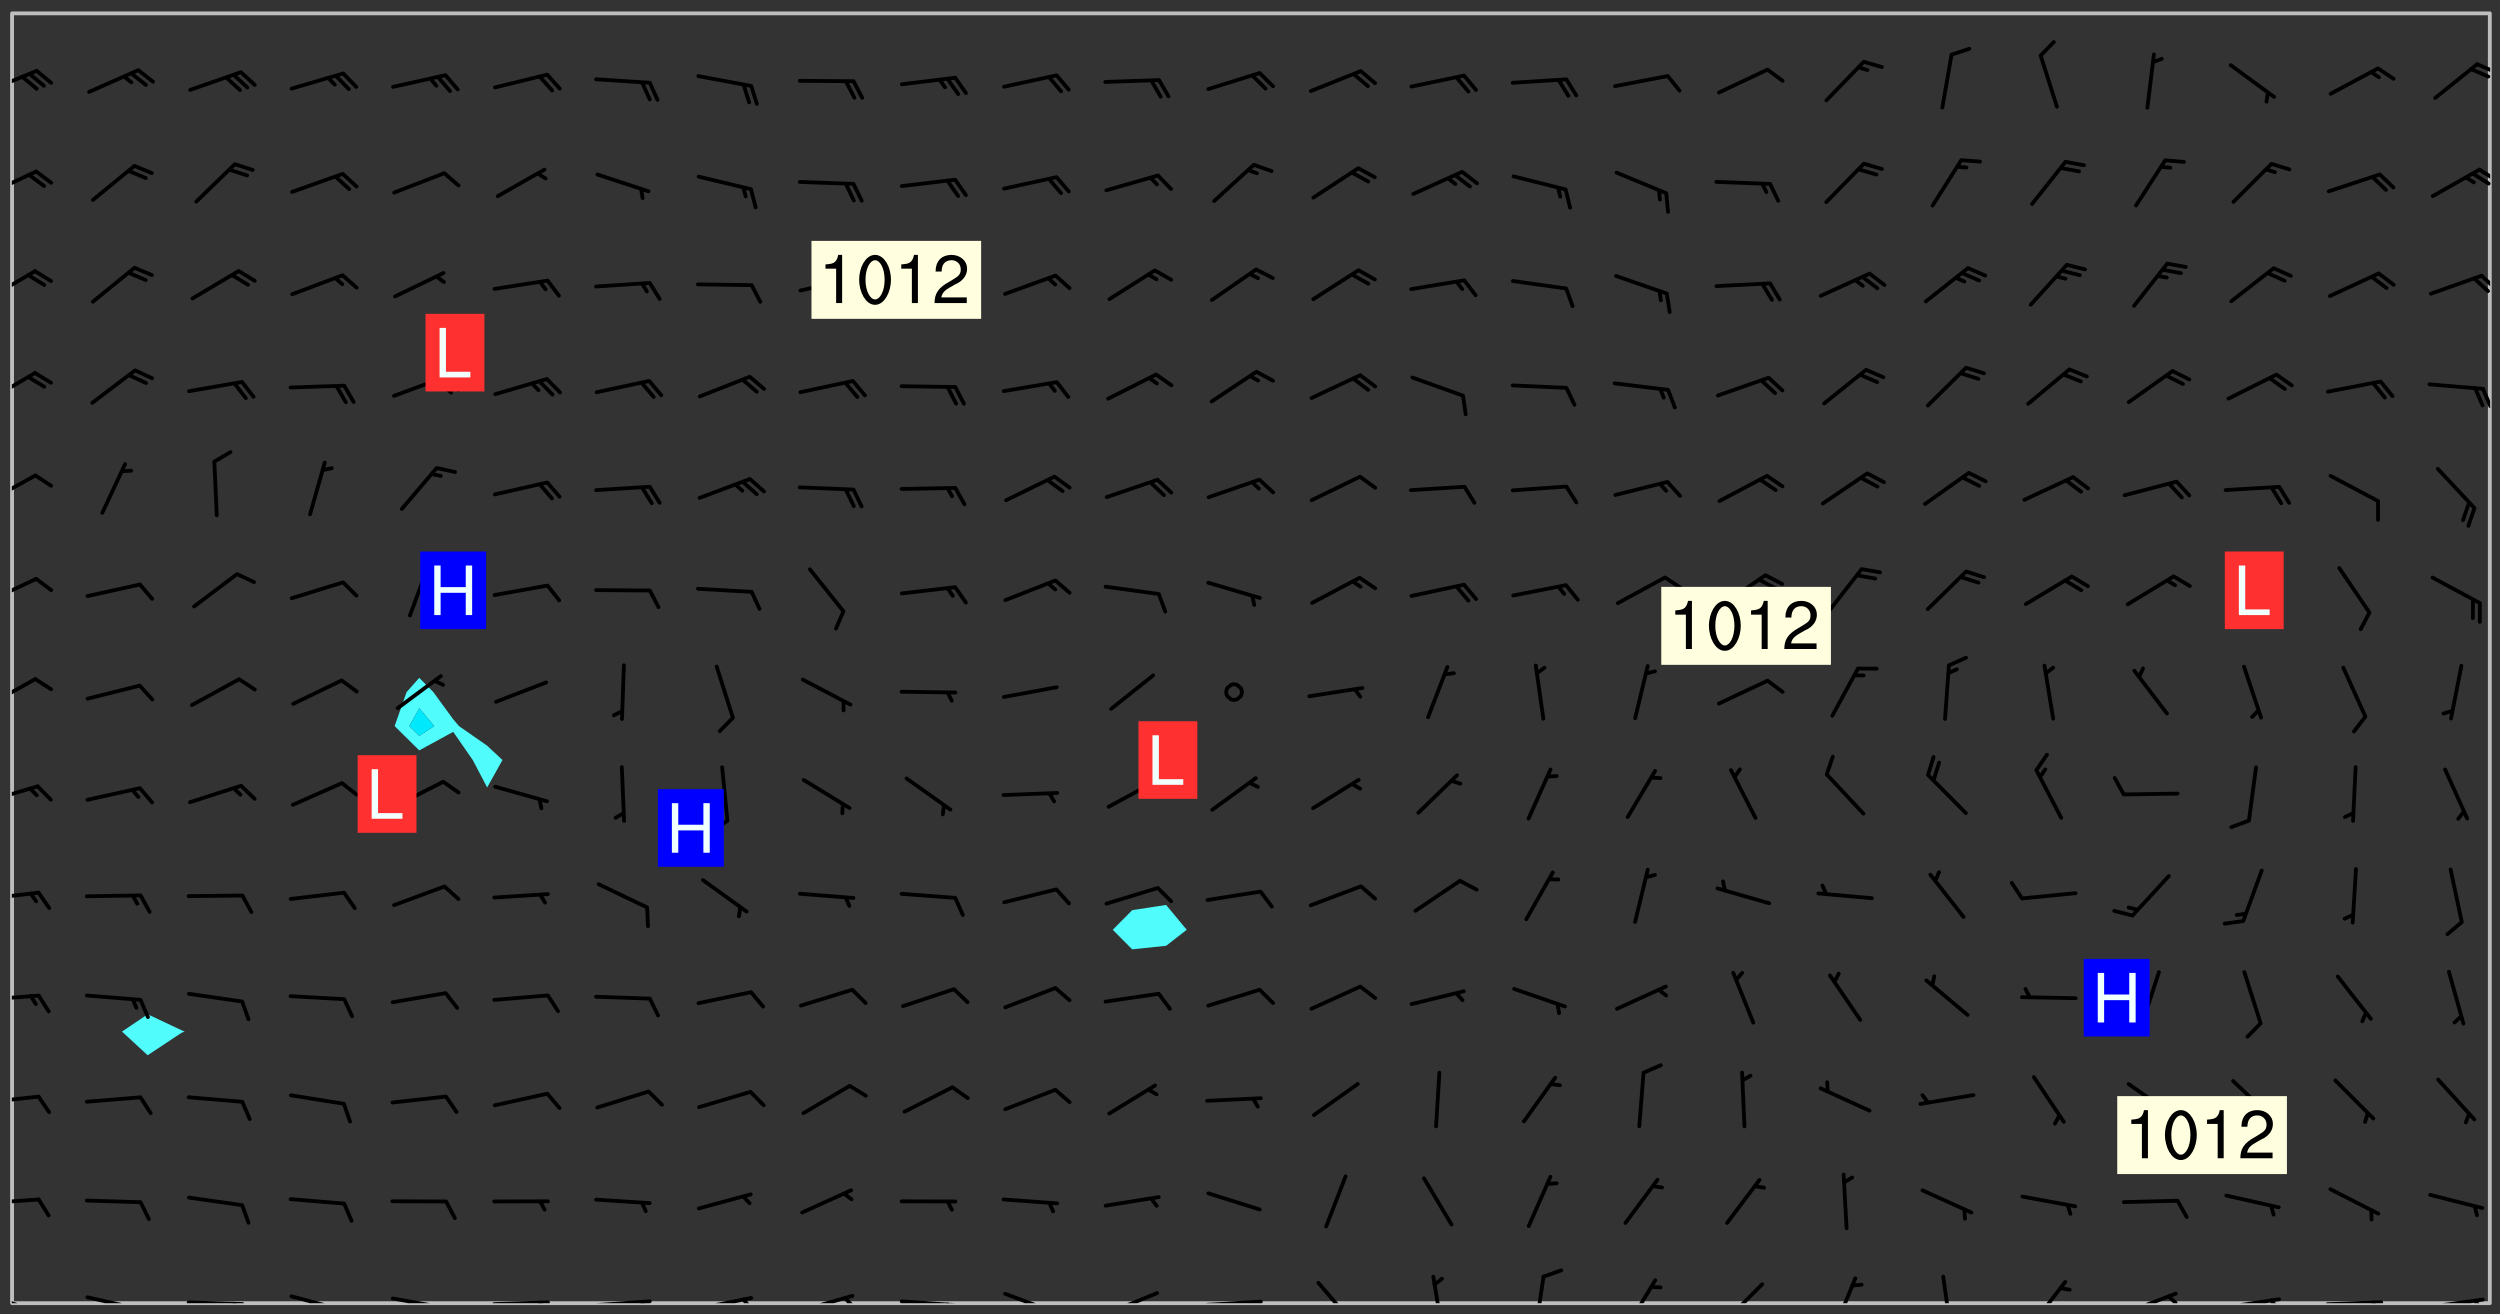 <svg xmlns="http://www.w3.org/2000/svg" role="img" xmlns:xlink="http://www.w3.org/1999/xlink" viewBox="142.45 309.95 326.84 171.84"><rect x="142.45" y="309.95" width="326.84" height="171.84" fill="#333333" stroke="none"/><defs><clipPath id="a"><path d="M144 311.672h1v168.656h-1zm0 0"/></clipPath><clipPath id="b"><path d="M144 311.672h324v168.656H144zm0 0"/></clipPath><clipPath id="c"><path d="M467 311.672h1v168.656h-1zm0 0"/></clipPath><clipPath id="d"><path d="M144 478h4v2.328h-4zm0 0"/></clipPath><clipPath id="e"><path d="M146 480h1v.328h-1zm0 0"/></clipPath><clipPath id="f"><path d="M153 479h8v1.328h-8zm0 0"/></clipPath><clipPath id="g"><path d="M159 480h2v.328h-2zm0 0"/></clipPath><clipPath id="h"><path d="M166 479h9v1.328h-9zm0 0"/></clipPath><clipPath id="i"><path d="M172 480h2v.328h-2zm0 0"/></clipPath><clipPath id="j"><path d="M180 479h8v1.328h-8zm0 0"/></clipPath><clipPath id="k"><path d="M186 480h1v.328h-1zm0 0"/></clipPath><clipPath id="l"><path d="M193 479h8v1.328h-8zm0 0"/></clipPath><clipPath id="m"><path d="M199 480h2v.328h-2zm0 0"/></clipPath><clipPath id="n"><path d="M206 479h9v1.328h-9zm0 0"/></clipPath><clipPath id="o"><path d="M212 480h2v.328h-2zm0 0"/></clipPath><clipPath id="p"><path d="M220 479h8v1.328h-8zm0 0"/></clipPath><clipPath id="q"><path d="M226 479h2v1.328h-2zm0 0"/></clipPath><clipPath id="r"><path d="M233 479h8v1.328h-8zm0 0"/></clipPath><clipPath id="s"><path d="M239 479h2v1.328h-2zm0 0"/></clipPath><clipPath id="t"><path d="M246 479h9v1.328h-9zm0 0"/></clipPath><clipPath id="u"><path d="M252 479h3v1.328h-3zm0 0"/></clipPath><clipPath id="v"><path d="M260 479h8v1.328h-8zm0 0"/></clipPath><clipPath id="w"><path d="M266 480h2v.328h-2zm0 0"/></clipPath><clipPath id="x"><path d="M273 478h8v2.328h-8zm0 0"/></clipPath><clipPath id="y"><path d="M286 478h8v2.328h-8zm0 0"/></clipPath><clipPath id="z"><path d="M300 479h8v1.328h-8zm0 0"/></clipPath><clipPath id="A"><path d="M314 477h6v3.328h-6zm0 0"/></clipPath><clipPath id="B"><path d="M329 476h3v4.328h-3zm0 0"/></clipPath><clipPath id="C"><path d="M342 476h3v4.328h-3zm0 0"/></clipPath><clipPath id="D"><path d="M354 477h6v3.328h-6zm0 0"/></clipPath><clipPath id="E"><path d="M367 477h7v3.328h-7zm0 0"/></clipPath><clipPath id="F"><path d="M382 476h4v4.328h-4zm0 0"/></clipPath><clipPath id="G"><path d="M396 476h2v4.328h-2zm0 0"/></clipPath><clipPath id="H"><path d="M407 477h6v3.328h-6zm0 0"/></clipPath><clipPath id="I"><path d="M420 478h8v2.328h-8zm0 0"/></clipPath><clipPath id="J"><path d="M425 479h3v1.328h-3zm0 0"/></clipPath><clipPath id="K"><path d="M433 479h8v1.328h-8zm0 0"/></clipPath><clipPath id="L"><path d="M439 479h2v1.328h-2zm0 0"/></clipPath><clipPath id="M"><path d="M446 479h9v1.328h-9zm0 0"/></clipPath><clipPath id="N"><path d="M452 479h2v1.328h-2zm0 0"/></clipPath><clipPath id="O"><path d="M459 479h9v1.328h-9zm0 0"/></clipPath><clipPath id="P"><path d="M465 479h2v1.328h-2zm0 0"/></clipPath><clipPath id="Q"><path d="M144 466h4v2h-4zm0 0"/></clipPath><clipPath id="R"><path d="M144 453h4v2h-4zm0 0"/></clipPath><clipPath id="S"><path d="M144 439h4v2h-4zm0 0"/></clipPath><clipPath id="T"><path d="M144 426h4v2h-4zm0 0"/></clipPath><clipPath id="U"><path d="M144 412h4v4h-4zm0 0"/></clipPath><clipPath id="V"><path d="M144 398h4v5h-4zm0 0"/></clipPath><clipPath id="W"><path d="M144 385h4v4h-4zm0 0"/></clipPath><clipPath id="X"><path d="M144 371h4v5h-4zm0 0"/></clipPath><clipPath id="Y"><path d="M144 358h4v5h-4zm0 0"/></clipPath><clipPath id="Z"><path d="M466 360h2v4h-2zm0 0"/></clipPath><clipPath id="aa"><path d="M144 345h4v5h-4zm0 0"/></clipPath><clipPath id="ab"><path d="M466 345h2v3h-2zm0 0"/></clipPath><clipPath id="ac"><path d="M144 332h4v4h-4zm0 0"/></clipPath><clipPath id="ad"><path d="M466 331h2v3h-2zm0 0"/></clipPath><clipPath id="ae"><path d="M465 332h3v3h-3zm0 0"/></clipPath><clipPath id="af"><path d="M144 318h4v5h-4zm0 0"/></clipPath><clipPath id="ag"><path d="M466 318h2v2h-2zm0 0"/></clipPath><clipPath id="ah"><path d="M465 318h3v3h-3zm0 0"/></clipPath><g id="ai" clip-path="url(#clip1)"><path fill="#fff" fill-opacity="0" fill-rule="evenodd" d="M0 0h1000v1000H0zm0 0"/><path fill="#d3d3d3" fill-opacity="0" fill-rule="evenodd" d="M162.152 355.867l-.234.293.059.234.117.172.176.234.293.348.113.059.117-.172.059-.234.176-.176.465-.176h.699l.234.293.289.816.059.176.176.23.352.234.699.699.172.176.234.348.234.41.289.582.41.465.23.234.234.176.117.23.176.293.172 1.164v.234l.059.289.059.117.117.117.348.41.117.172.176.176.176.234.117.172.172.352.059.234.234.406.234-.059-.176.176-.059.93h-.582l-.234-.113-.348.113-.117.117-.059.293-.059.176-.117.172-.465.293-.059.234-.059.113v.645l.059.172v.41l.059.059v.406l.059.406.117.176.059.059.23.641-.059.293v.699l-.059.582v.234l-.059.23-.055.352v1.922l.055.117h.426l-.367.117-.023.352.891 1.168 1.742.539 1.34.359v.539l.09.809.535.715 1.52.27.891-.086.09 1.164.535.18 1.16-.18 2.055-.984 1.16-.363 1.879-.176 1.695-.18-.18.719-1.516.086-1.25.09-.805.27-1.074.809.27.719.535.898-.18.625-.266.809.266 1.078.625.898.805.18 1.25-.18-.266.723.098.504.055.293v.172l.059.293v.406l.176.117.352.117h.406l.293-.176.113-.117.059-.117.117-.23.059-.176.352-.465.23-.176.176-.059.176.059.059.176.117.988.055.469.059.172.117.234.176.059.816.059h.289l.117.234.059.406.059.352v1.105l.117.293.117.348.289.699.176.352.582.754.352.176.172.059.469.234.641.465.348.234.293.176.293.055.23.062.816.348.293.176.113.172.352.352.117.176.523.641v.289l.059.352v.348l.059.352.059.289.117.059.172.059h.176l.582.234.176.117.176.289.176.234.113.234.293.23.117.117v.41l.059.055.289.234.234.117.059.117.117.172.059.117.23.234.059.176.234.059.117.059-.117.113-.059.117v.117l-.117.293-.117.289v.582l.176.117.117.059.059.117.117.117.113.059.176.348.059.352.059.406v.176l-.059.176-.117.699v.172l.117.176.293.293h.406l.176.117.117.172.117.293v.234h-.527l-.23-.234h-.234l-.176.059-.059.699.059.348.117.176.176.41.117.23.289.469.176.055h.523l.234.059.758.641.059.293v.234l.059.059.23.348v.352l-.117.172v.293l.293.289.293.176.172.059.293.176.293.117.582.406.289.234.293.176.219.16.016.012.23.176.641.523.176.234.117.176.176.176.113.172v.641l.117.176.469.117.582.117.234.059.23.113.293.117.113.059.586.352.289.172.176.062.176.055.176.059.699.352.289.176.234.055.289.176.234.117.641.406.293.117.172.059.234.059.41.059.23.059.234.117.059.172-.41.176.469.059.059.293.113.234.176.055.234.059.176.059.406.117.641.234.117.172.059.234v.176l-.059.117-.059.406.234.234.117.059.348.117.641.23.176.117.289.117.176.176.234.465.582 1.105.176.176.348.176.176.117.352.117 1.047.523.234.059.465.113.293.059.465.176.758.582.234.234.348.465.176.176.289.234.816.699.293.176.289.289.293.176.293.289.695.641.176.176.293.234.289.234.469.289.641.582.348.234.234.293.348.348.352.465.934.992.348.406.117.176.234.059.113.117.645.176.23.113.234.059.293.176.23.117.934.699.406.406.234.176.406.176.234.117.816.348.348.234.234.117.293.289.23.117.758.352.352.172.23.059.293.117.234.059.871.176h.816l.469.23.172.059.875.699.465.117.293.059.176.059.23.059.469.059.348.059.352.059.406.059h.293l.172.059v.23l.176.176h.293l.348.059.352.059.699.117h.641l.465-.234.293-.176.172-.117.41-.172.289-.176.934-.465.469-.293.523-.293.465-.172.465-.176 1.051-.465.289-.117.41-.117.289-.117.527-.176 1.516-.699.582-.348.289-.059.293-.059.348-.117.875-.23.352-.117h.113l.234-.059.875-.234.234-.059h.812l.352-.059.816-.117.172-.059.352-.055.293-.059.23-.059.816-.176.176-.059h.348l.234-.059.465-.117.758-.172.234-.059h.348l.41-.117.289-.059 1.285-.059h.289l.41-.059.23-.059h.176l.875-.117h.406l.41-.117h.348l.352-.113.871-.059h1.75l1.047.289.41.117.289.117.352.117.289.117 1.051.172.289.059h.293l.293.059.172.059.41.059.172.059.117.059h.117l.117.059.352.059h.113l.41.066 1.922.395 1.926.395 1.52.449 1.695.719 2.145.805 1.605-.719 1.43-.805 1.16-1.078 1.25-.449 3.035-.719 1.875-.359 2.145-1.348 2.234-1.254 2.5-1.258 1.695-.449 1.785-.18 1.16-.27.625.539 1.34-.27.715-.988.984-1.344.445-.18.805-.359 1.875-.539 1.785-.449 1.25-.27 1.16-.09 1.699-.09 1.961-.27 1.25-.09h.539l.625-.09h.891l2.145-.18 2.41-.18 2.59-.09 1.695.18 1.609.09 1.43.359 1.16.719 1.875.988 1.16 1.527.266.715.629.09.355.898.535.539.535 1.527 1.074.359h.535l-.805.535.09 1.707.715 2.695.891.805.895.988.715 1.258 1.785.539 1.52-.18.355 1.344 1.609-.805.98-.539.27.27.316-.215.219-.145.801.449.449-.359h.355l.535-.27.539-.719.535-.27.625-.988 1.16.449.84.371 1.395.617 1.695-.18h1.605l1.785.09.18-1.707.535-1.344.805.27.492.848.402.406-.09.539v.359l.715.449.711-.27h1.43l.359.988.445 1.258.715 1.344 1.25.629 1.695.629.715-.18.18-.539.98-.09.449.359.086 1.258-.266.629-.535.18v.539l.715.984.266.539.984.988.801 1.078-.266.359-.09.898-.625 2.332-.355 2.066-.09 1.793-.18.719-.09.539v1.438l-.98 1.883-.359 1.707-.535.898-.805 1.168-.266.539 2.055 1.254.086.359-.355.539-.09-.18v.809l.09 1.438-.445.715-1.074.094-.266.715.535.898.805.719 1.16.809 1.34.27.445.359-.355.449-1.789-.09-1.25-.449-.715-.719-.625-.09-.176 3.59-.188 1.309h89.359V311.703h-55.27v49.082l.762.125 3.289.543 2.023 2.836v2.754l2.352.332 2.348.332h4.051l-1.379 4.16-2.023.707-2.023.703-.543.344-2.594 1.617-.188.117-2.023-2.078-.73-2.742-2.672-2.078-1.375-3.5-.066-.082-1.957-2.672 2.75-1.418v-49.082H294.422v91.414l.117.031.133.012.074.074.105.047.09.059.086.059.09.059.297.297.059.09.031.117.027.117.016.137-.031.117-.059.09-.059.086-.043.105-.047.102-.027.121v.145l.176.27.148.148.074.086.074.074.043.105.062.09.059.086.043.105.059.09.047.102.043.105.059.086.117.18.074.074.062.086.059.09.043.105.059.09.059.086.062.09.059.09.043.102.117.18.074.074.059.086.074.074.09.059.105.047h.148l.133-.016.133.016.102-.047.074-.074.047-.102-.016-.133v-.148l-.047-.105-.027-.117-.047-.102-.027-.121-.043-.102-.062-.09-.043-.102-.043-.105-.031-.117-.016-.133-.012-.137.086-.059.059-.086.121-.031.043.105.016.133v.117l.059.102.059.09.09.059.148.148.059.09.043.105-.012.102.086.059.105.047.086.059.09.059.074.074-.117.027-.105.047-.086.059-.074.074-.059.09-.062.086-.027.121-.047.102-.043.105-.031.117-.012.133-.016.133v.148l.027.117.047.105.043.102.059.09.074.074.09.059.074.074.09.059.059.09.043.105.047.102.117.031.133.016h.148l.117-.031.105.043.043.105.047.102.027.121L299.5 410l.027.117.031.121.027.117.105.043.102.047.133-.016.148.148.062.086.074.074.07.074.09.062.105.043.102.043.117.031.137.016.117-.031.074-.074.027-.117-.012-.133-.031-.121-.027-.117.043-.105h.117l.09.062.117.027h.148l.133.016h.148l.133.016.133-.016h.148l.133-.016.133-.012.137.012.117-.027.133-.016.191-.059-.059.176-.016.133-.027.121-.016.133-.059.086-.133.016-.105.047-.105.043-.117.031-.117.027-.266.031h-.148l-.133.016-.074.074.059.086.148.148.117.18.074.07.09.062.09.059.086.059.09.059.102.043.105.062.105.043.086.059.105.047.102.043.18.117.059.09-.043.102-.047.105.016.133.223.223.059.09.043.102.031.121.043.102.016.133.031.117.012.137.031.117.148.148.102.043.105.043.117.031.133.016.137.016h.117l.117-.031.09-.059.043-.105.047-.102.043-.105.031-.117.012-.133v-.148l-.012-.133-.016-.133-.031-.117-.043-.105-.047-.105-.043-.102-.043-.105-.016-.133.016-.133.027-.117.031-.117.027-.121.047-.102.09-.059.086-.062.074-.074.09-.059.223-.223.059-.086.074-.074.117-.18.059-.086v-.148l-.074-.074-.102-.047-.105-.043-.102-.043-.059-.09-.047-.105-.027-.117.09-.059.117-.031.102-.043.18-.117.148-.148.012-.133-.012-.105-.09-.059-.133.016h-.148l-.133.016-.133-.016-.121-.031-.086-.059-.074-.074-.059-.09-.062-.086-.117-.18-.059-.086.031-.121.086-.059.121-.031.059-.086v-.121l-.031-.117-.059-.09-.059-.086-.047-.105-.027-.117-.016-.133.059-.09.074-.074.09-.059.117-.18.074-.074.059-.086.148-.148.121-.031.133-.016.133.016.074.074.043.105.016.133-.031.117-.117.031-.133.012-.148.148-.043.105-.047.102-.027.121-.031.117v.148l.031.117.043.105.059.09.074.07.074.074.117.031.121.027.117-.027.133-.016h.117l.09.059.074.074.047.105.059.086.102.047.133.016.105.043.086.059-.012.105-.074.074-.18.117-.059.09-.09.059-.07.074-.074.074-.062.09-.027.117-.016.133.016.133-.016.133v.148l.016.133.027.117.031.121.074.074.09.059.086.059.09.059.117.031v.086l-.102.047-.09.059-.266.031-.117.027h-.148l-.105.043-.102.047-.059.09-.062.234-.012.133-.031.121-.016.133v.293l-.012.133.012.137.016.133.133.016.133.012.121.031.086.059.074.074.047.105.043.102.016.133v.445l-.016.133v.445l.031.266.027.117.016.133.031.117.086.211.031.266v.148l-.031.117-.027.117-.031.121-.027.117-.031.117-.031.121-.012.133-.016.133.09.059.117-.031.102.016.047.105-.031.266v.441l-.043.105-.047.105-.043.102-.043.105-.059.086-.031.121-.043.117-.031.117-.016.133.016.133.059.09.105.047.086.059.059.086-.012.137-.031.117-.043.102v.445l-.016.133v.148l-.031.117-.043.105-.027.117-.047.105-.043.102-.031.121-.027.117-.031.133-.031.117-.027.117-.043.105-.031.117-.031.121-.012.133-.016.133v.297l.027.117v.148l.047.398.027.117.059.09.121.031h.148l.133-.016.059.09v.117l-.059.09-.09.059-.102.043-.105.047-.09.059-.086.059-.137.016-.117-.031-.133-.016-.102.047-.062.086-.012.137-.016.133-.031.117-.027.117-.016.133-.031.121v.297l.016.133.031.117v.148l.012.133v.148l-.027.117-.047.102-.027.121-.031.117-.059.09-.074.074-.102.043-.105.047-.117.027-.121.031-.102-.047.059-.086.105-.047.027-.117.031-.117.027-.121.031-.117v-.148l.016-.133-.031-.117-.043-.105-.105.016-.074.074-.102.043-.09.062-.074.074-.043.102-.016.133-.031.117L304.25 426l-.031.117-.027.117-.031.121-.027.117-.031.117-.043.105-.09.059h-.09l-.117-.031-.031-.086.016-.137-.031-.117v-.148l-.012-.133v-.148l-.062-.234-.027-.121-.043-.102-.047-.105-.059-.086-.059-.09-.043-.105-.062-.086-.148-.148-.07-.074-.105-.047-.105-.043-.102-.043-.297-.297-.09-.074-.086-.059-.105-.043-.09-.062-.086-.059-.105-.043-.09-.059-.086-.062-.074-.07-.105-.047-.086-.059-.105-.043-.09-.062-.102-.043-.105-.043-.086-.059-.105-.047-.105-.043-.102-.047-.09-.059-.102-.043-.105-.043-.09-.062-.117-.027-.133-.016-.133.016H299.75l-.133.016-.117-.031-.09-.059-.074-.074-.09-.059-.102-.047h-.148l-.121-.027-.102-.043-.074-.074-.117-.18-.09-.059-.102-.043-.09-.062-.105-.043-.09-.059-.086-.059-.105-.047-.059-.086-.059-.09-.043-.105-.047-.102-.074-.074-.086-.059-.074-.074-.09-.059-.223-.223-.043-.105-.031-.266.105-.043h.145l.105.043.074.074.09.059.086.059.105.047.09.059.148.148.07.074.148.148.062.086.074.074.086.059.074.074.09.062.09.059.086.059.27.176.102.047.105.043.102.043.047-.074.059-.086.074-.074.07-.074.105.043.074.074.059.09.043.102.047.105.043.105.121.027.117-.027.074-.09.043-.105.059-.09.074-.074.105-.043.117-.027.133.012.09.059.148.148.059.09.043.105.047.102.043.105.043.102.105.047.105.043.133.016.086-.059.059-.09.074-.074.105-.043.117.027.105.047.102.043.105.043.102.047.18.117v.117l-.016.133.016.133.016.137.059.086.102.047.121.027.117.031h.148l.117-.031.059-.09.18-.117.059-.09.074-.074.059-.086.117-.18.18-.117.117.031.09.059.043.074-.016.133v.117l.09.059h.148l.133-.016.133-.012.266-.031.105-.043.117-.031.121-.027.074-.074.07-.074.062-.09-.016-.105-.047-.102-.102-.043-.105-.016-.117.027-.266.031h-.148l-.074-.074-.09-.059-.117-.031-.117-.027-.133-.016h-.148l-.133.016h-.297l-.105-.047-.148-.148-.043-.102-.059-.09.223-.223.086-.059.105-.043.117-.031.133-.016.133.016.137.016.102.043.133-.012.09-.062.102-.043.062-.09-.047-.102-.09-.059-.117-.031-.102-.043-.059-.09-.062-.09v-.117l.016-.133.105-.047.074-.07v-.121l-.09-.059-.031-.117.09-.059.074-.074.043-.105.059-.09.047-.102.016-.133v-.148l-.047-.105-.043-.102-.09-.059-.133-.016-.102-.043-.137-.016-.117-.031h-.445l-.133-.016-.133-.012-.133-.016-.117-.031h-.148l-.133-.016-.133-.012-.266-.031-.121-.043-.086-.059-.074-.074v-.148l.012-.133.105-.047.102-.043.133-.016h.152l.133-.016h.293l.121.031.102.043.09.059.234.062.121-.047.09-.059.102-.043.133-.016.105.043.102.047.133.012.121-.027h.145l.121-.031.117-.027.105-.047.074-.074.086-.059.148-.148.059-.086.047-.105.027-.117.016-.105-.102-.043-.09-.059-.117-.031-.105-.043-.09-.062-.074-.086-.074-.074-.102-.043-.105-.047-.102-.043-.059-.09-.047-.102-.086-.211-.062-.086-.059-.09-.074-.074-.086-.059h-.27l-.117.031-.09.059-.102.043-.133.016-.105-.016-.027-.117-.062-.09-.117-.031-.102-.043-.148-.148-.031-.117-.016-.105.074-.074.18-.117.117-.027.117-.031.137.016.102.043.105.043.102.047.105.043.117.031.133.016.117.027.133.016.105-.016.09-.059-.074-.074-.105-.043-.074-.074-.074-.09-.148-.148-.086-.059-.09-.059-.074-.074-.09-.059-.102-.047-.121-.027-.102-.047-.105-.043-.117-.031-.102-.043-.121-.031h-.148l-.117.031-.105.043-.086.062-.18.117-.086.059-.09.059-.105.047-.086.059-.105.043-.102.043-.105.047-.074.074-.059.09-.059.086-.047.105-.059.086-.074.074-.133-.012-.117-.031h-.117l-.074.074-.09.059-.074.074-.09.059-.086.059-.105.047-.102.043-.137.016-.102-.043-.148-.148-.105-.047h-.086l-.105.047-.102.043-.121.031-.117-.031-.074-.074v-.117l.031-.121.074-.07.059-.09.074-.074.117-.031.105-.043h.293l.133-.016.137-.016.102-.043.09-.059.102-.047.09-.059.133-.012.09.059.133.012.09-.059.086-.059.105-.043.09-.059.086-.062.09-.059.148-.148.059-.086.059-.09.105-.043.133-.016.117.027.121.031.059-.059.059-.09.031-.266.027-.117.105.012.133.016.102-.043.09-.059.059-.09.074-.074.059-.09.047-.102.012-.133-.012-.133-.047-.105-.148-.148-.059-.09-.059-.086-.043-.105v-.445l.016-.133v-.148l.012-.133-.059-.059-.09.059-.102-.043-.18-.117-.086-.059-.062-.09-.059-.09-.074-.074-.086-.059-.121.031-.102.012-.105.047-.086.059-.105.043-.148.148-.09.059-.086.059-.09.062-.105.043-.133.016v-.121l.105-.043.117-.031.074-.07.043-.105v-.148l-.027-.117-.148-.148-.133-.016h-.148l-.117.031-.105.043-.102.043-.09.062-.117.027-.074-.074.012-.133-.043-.102-.043-.105-.09-.059-.117.027-.121.031-.117.031-.102.043-.121.031-.102.043-.105.043-.09.059-.102.016v-.117l.016-.133-.059-.09-.074.043-.148.148-.059.09-.074.074-.047.105-.043.102-.074.074-.059.09-.074.074-.059.086-.074.074-.09.062-.074.07-.074.074-.102.016-.133.016-.105-.043v-.121l.148-.148.043-.102.059-.09.047-.102.043-.105.059-.09.031-.117.043-.102.031-.121.027-.117.047-.105.043-.102.043-.105.074-.07.09-.062.09-.059.102-.043h.297l.266-.031.105-.043-.074-.074-.117-.031-.105-.043-.09-.059-.102-.047-.09-.059-.102-.043-.105-.043-.09-.062-.086-.059-.105-.043-.102-.043-.121-.031-.117-.031-.102-.043L297.5 410.25l-.102-.043-.09-.059-.043-.105-.016-.133.102-.043.133-.016.137.016.133-.016.102-.043.059-.09.016-.105-.09-.059-.074-.074-.102-.043-.09-.059-.148-.148-.043-.105-.016-.133v-.293l-.059-.09-.09-.059-.074-.074-.043-.105-.031-.117-.059-.09-.074-.074-.117-.027-.074-.074-.09-.059-.09-.062-.086-.059-.074-.074-.059-.086-.047-.105-.086-.059-.148-.148-.195-.059-.133.016-.102.043-.074.074-.047.102-.043.105-.059.09-.059.086-.297.297-.09.059h-.086l-.062-.086-.043-.105.031-.117.059-.09.027-.117-.012-.133-.09-.062-.105.047-.117.027-.117.031-.27.176-.102.047-.117.027-.105.047-.09.059-.102.043-.059-.086-.047-.105.016-.133.047-.105.07-.074.074-.07.059-.09v-.148l-.043-.105h-.238l-.102.047-.031.117-.027.117-.031.121-.074.043-.133.016-.074-.047-.043-.102-.043-.105-.047-.102-.043-.105-.121.031-.102.043-.133.016-.117.031-.105.043-.09.059-.102.047-.121.027-.133.016-.102-.043-.059-.09-.047-.105-.043-.102-.043-.105v-.117l.059-.09.086-.059.18-.117.102-.047.105-.043.105-.059.102-.043.09-.062.102-.043.105-.059.102-.047.09-.059.105-.043.102-.043.09-.062.102-.043.137-.016.117.031.102.043.121.031.102.043.105.047.102.043.105.043.102.047.105.043.102.043.105.047.086.059.105.043.117.031.105.043.102.047.09.059.105.043.102.043.105.047.117.027.102.047.121.027h.148l.086-.059.016-.102.059-.09-.027-.117-.074-.074-.117-.18-.074-.074-.09-.074-.18-.117-.086-.059-.105-.043-.102-.047-.27-.176-.059-.09-.074-.074-.059-.09-.043-.102-.031-.117-.016-.137v-.562l-.012-.133-.016-.133-.031-.117-.016-.133-.012-.133-.031-.121-.223-.223-.059-.086-.016-.105.031-.117.133-.016v-91.414H172.992v1.453l-.059.234-.352 1.051-.172.523-.117.348-.176.41-.117.172-.234.293-.23.059h-.352l-.117.059-.23.406v.293l.117.176.23.23.117.234.641.758.293.465.176.234.23.352.234.348.641.816.176.465.172.41.117.695.176.469.117 1.398.059.465v.875l.117 1.047v4.781l-.059.465-.352 1.281-.176.523-.113.41-.352.93L172.934 336l-.234.582-.117.176-.172.348-.176.406-.352.816-.059.293-.113.293-.117.289-.059.176-.117.875-.059.406-.059.117-.059.176-.059.172-.23.527-.117.172v.234l-.117.234-.059.172-.176.586v.289l-.059.176v.293l-.059.113-.059.527v.172l-.055.234v2.621l-.176.816-.117.176-.176.234-.117.172-.113.234-.586.934-.23.289-.293.465-.176.234-.289.352-.352.699-.113.23-.176.41-.176.23-.406.527-.816.699-.293.172-.289.234-.176.117-.176.176-.523.406-.527.176-.172.176-.234.055-.641.176h-.758m12.211 31.023l-1.074.449.359.895 1.25-.715.445-.539-.98-.09"/><path fill="#d3d3d3" fill-opacity="0" fill-rule="evenodd" d="M201.508 416.598h-.895l.449.629.98.359.805-.09.445-.988-.176.09-.715-.355-.895.355m154.621 59.07l-.059-.523v-.293l.113-.293.059-.23.469-.469h.113l.117-.113.117-.059h.176l.234-.059h.348l.234.059.117.059.23.172.059.176.117.582v.293l-.117.176-.172.289-.176.176-.527.523-.23.234-.117.059h-.176l-.117-.059-.406-.293-.176-.117-.117-.059-.059-.113-.055-.117m6.641-10.957l-.059-.172v-1.109l.059-.172.176-.059.172-.059h.176l.234-.059.117.059.059.699-.059.172-.117.176-.117.059-.234.523-.113.059h-.234l-.059-.117m9.613-14.391l-.117-.176v-.699l.293-.875.117-.172.176-.352.113-.23.117-.293.352-.758.117-.23.172-.234h.176l.117-.059h.641l.117.059.234.234.172.113.352.293.117.117.113.176v.113l.117.059.117.117v.699l-.059.176v.23l-.059.176-.348 1.051-.117.23-.117.234-.117.059-.23.234-.641.289h-.875l-.41-.117-.641-.465"/><path fill="none" stroke="#bebebe" stroke-linecap="round" stroke-linejoin="round" stroke-miterlimit="10" stroke-width=".5" d="M467.957 311.695H144.027v168.625h323.93v-168.625"/><g clip-path="url(#a)"><path fill="#fff" fill-opacity="0" fill-rule="evenodd" d="M144 475.891v4.438h.004H144V311.672h.004H144v164.219"/></g><g clip-path="url(#b)"><path fill="#fff" fill-opacity="0" fill-rule="evenodd" d="M144.004 480.328V311.672h17.75v130.879l-3.355 2.27 3.355 3.09 4.438-2.941.406-.148-.406-.176-4.438-2.094v-130.879h35.508v86.898l-1.66 1.867-1.559 4.438 3.219 3.18 4.438-2.422 2.559 3.684 1.879 3.582 2.004-3.582-2.004-1.875-3.684-2.566-.754-.887-2.594-3.551-1.844-1.867v-86.898h97.641v116.586l-4.438.684-2.539 2.566 2.539 2.555 4.438-.461 2.695-2.094-2.695-3.25V311.672H467.996v168.656H144.004"/></g><path fill="#50fcfc" fill-rule="evenodd" d="M161.754 447.91l-3.355-3.09 3.355-2.27 4.438 2.094.406.176-.406.148-4.438 2.941m35.508-39.855l-3.219-3.18 1.559-4.438 1.66-1.867v3.969l-1.305 2.336 1.305 1.289 1.957-1.289-1.957-2.336v-3.969l1.844 1.867 2.594 3.551.754.887 3.684 2.566 2.004 1.875-2.004 3.582-1.879-3.582-2.559-3.684-4.438 2.422"/><path fill="#00e8fc" fill-rule="evenodd" d="M197.262 406.164l-1.305-1.289 1.305-2.336 1.957 2.336-1.957 1.289"/><path fill="#50fcfc" fill-rule="evenodd" d="M290.465 434.062l-2.539-2.555 2.539-2.566 4.438-.684 2.695 3.25-2.695 2.094-4.438.461"/><g clip-path="url(#c)"><path fill="#fff" fill-opacity="0" fill-rule="evenodd" d="M467.996 480.328H468V311.672h-.004H468v168.656h-.004"/></g><g clip-path="url(#d)"><path fill="none" stroke="#000" stroke-linecap="round" stroke-linejoin="round" stroke-miterlimit="10" stroke-width=".5" d="M147.312 481.5l-6.625-2.344"/></g><g clip-path="url(#e)"><path fill="none" stroke="#000" stroke-linecap="round" stroke-linejoin="round" stroke-miterlimit="10" stroke-width=".5" d="M146.348 481.16l.184 1.211"/></g><g clip-path="url(#f)"><path fill="none" stroke="#000" stroke-linecap="round" stroke-linejoin="round" stroke-miterlimit="10" stroke-width=".5" d="M160.742 481.105l-6.855-1.555"/></g><g clip-path="url(#g)"><path fill="none" stroke="#000" stroke-linecap="round" stroke-linejoin="round" stroke-miterlimit="10" stroke-width=".5" d="M159.746 480.879l.32 1.184"/></g><g clip-path="url(#h)"><path fill="none" stroke="#000" stroke-linecap="round" stroke-linejoin="round" stroke-miterlimit="10" stroke-width=".5" d="M174.141 480.43l-7.023-.203"/></g><g clip-path="url(#i)"><path fill="none" stroke="#000" stroke-linecap="round" stroke-linejoin="round" stroke-miterlimit="10" stroke-width=".5" d="M173.121 480.398l.543 1.102"/></g><g clip-path="url(#j)"><path fill="none" stroke="#000" stroke-linecap="round" stroke-linejoin="round" stroke-miterlimit="10" stroke-width=".5" d="M187.34 481.23l-6.789-1.801"/></g><g clip-path="url(#k)"><path fill="none" stroke="#000" stroke-linecap="round" stroke-linejoin="round" stroke-miterlimit="10" stroke-width=".5" d="M186.352 480.965l.281 1.195"/></g><g clip-path="url(#l)"><path fill="none" stroke="#000" stroke-linecap="round" stroke-linejoin="round" stroke-miterlimit="10" stroke-width=".5" d="M200.719 480.953l-6.918-1.246"/></g><g clip-path="url(#m)"><path fill="none" stroke="#000" stroke-linecap="round" stroke-linejoin="round" stroke-miterlimit="10" stroke-width=".5" d="M199.711 480.77l.375 1.168"/></g><g clip-path="url(#n)"><path fill="none" stroke="#000" stroke-linecap="round" stroke-linejoin="round" stroke-miterlimit="10" stroke-width=".5" d="M214.086 480.215l-7.023.227"/></g><g clip-path="url(#o)"><path fill="none" stroke="#000" stroke-linecap="round" stroke-linejoin="round" stroke-miterlimit="10" stroke-width=".5" d="M213.066 480.25l.609 1.062"/></g><g clip-path="url(#p)"><path fill="none" stroke="#000" stroke-linecap="round" stroke-linejoin="round" stroke-miterlimit="10" stroke-width=".5" d="M227.395 480.078l-7.008.5"/></g><g clip-path="url(#q)"><path fill="none" stroke="#000" stroke-linecap="round" stroke-linejoin="round" stroke-miterlimit="10" stroke-width=".5" d="M226.375 480.152l.652 1.039"/></g><g clip-path="url(#r)"><path fill="none" stroke="#000" stroke-linecap="round" stroke-linejoin="round" stroke-miterlimit="10" stroke-width=".5" d="M240.652 479.641l-6.891 1.379"/></g><g clip-path="url(#s)"><path fill="none" stroke="#000" stroke-linecap="round" stroke-linejoin="round" stroke-miterlimit="10" stroke-width=".5" d="M239.648 479.84l.777.949"/></g><g clip-path="url(#t)"><path fill="none" stroke="#000" stroke-linecap="round" stroke-linejoin="round" stroke-miterlimit="10" stroke-width=".5" d="M253.898 479.363l-6.758 1.93"/></g><g clip-path="url(#u)"><path fill="none" stroke="#000" stroke-linecap="round" stroke-linejoin="round" stroke-miterlimit="10" stroke-width=".5" d="M252.918 479.645l.848.883"/></g><g clip-path="url(#v)"><path fill="none" stroke="#000" stroke-linecap="round" stroke-linejoin="round" stroke-miterlimit="10" stroke-width=".5" d="M267.34 480.574l-7.008-.492"/></g><g clip-path="url(#w)"><path fill="none" stroke="#000" stroke-linecap="round" stroke-linejoin="round" stroke-miterlimit="10" stroke-width=".5" d="M266.32 480.504l.5 1.121"/></g><g clip-path="url(#x)"><path fill="none" stroke="#000" stroke-linecap="round" stroke-linejoin="round" stroke-miterlimit="10" stroke-width=".5" d="M280.441 481.559l-6.582-2.461"/></g><g clip-path="url(#y)"><path fill="none" stroke="#000" stroke-linecap="round" stroke-linejoin="round" stroke-miterlimit="10" stroke-width=".5" d="M293.719 479.004l-6.508 2.652"/></g><g clip-path="url(#z)"><path fill="none" stroke="#000" stroke-linecap="round" stroke-linejoin="round" stroke-miterlimit="10" stroke-width=".5" d="M307.289 480.121l-7.016.418"/></g><g clip-path="url(#A)"><path fill="none" stroke="#000" stroke-linecap="round" stroke-linejoin="round" stroke-miterlimit="10" stroke-width=".5" d="M319.383 482.996l-4.574-5.336"/></g><g clip-path="url(#B)"><path fill="none" stroke="#000" stroke-linecap="round" stroke-linejoin="round" stroke-miterlimit="10" stroke-width=".5" d="M329.832 476.863l1.16 6.93"/></g><path fill="none" stroke="#000" stroke-linecap="round" stroke-linejoin="round" stroke-miterlimit="10" stroke-width=".5" d="M330 477.871l.973-.746"/><g clip-path="url(#C)"><path fill="none" stroke="#000" stroke-linecap="round" stroke-linejoin="round" stroke-miterlimit="10" stroke-width=".5" d="M344.242 476.855l-1.035 6.949"/></g><path fill="none" stroke="#000" stroke-linecap="round" stroke-linejoin="round" stroke-miterlimit="10" stroke-width=".5" d="M344.242 476.855l2.312-.82"/><g clip-path="url(#D)"><path fill="none" stroke="#000" stroke-linecap="round" stroke-linejoin="round" stroke-miterlimit="10" stroke-width=".5" d="M358.855 477.32l-3.625 6.02"/></g><path fill="none" stroke="#000" stroke-linecap="round" stroke-linejoin="round" stroke-miterlimit="10" stroke-width=".5" d="M358.328 478.195l1.223.066"/><g clip-path="url(#E)"><path fill="none" stroke="#000" stroke-linecap="round" stroke-linejoin="round" stroke-miterlimit="10" stroke-width=".5" d="M372.84 477.844l-4.969 4.969"/></g><g clip-path="url(#F)"><path fill="none" stroke="#000" stroke-linecap="round" stroke-linejoin="round" stroke-miterlimit="10" stroke-width=".5" d="M385.004 477.078l-2.668 6.5"/></g><path fill="none" stroke="#000" stroke-linecap="round" stroke-linejoin="round" stroke-miterlimit="10" stroke-width=".5" d="M384.617 478.023l1.219-.121"/><g clip-path="url(#G)"><path fill="none" stroke="#000" stroke-linecap="round" stroke-linejoin="round" stroke-miterlimit="10" stroke-width=".5" d="M396.496 476.848l.98 6.961"/></g><g clip-path="url(#H)"><path fill="none" stroke="#000" stroke-linecap="round" stroke-linejoin="round" stroke-miterlimit="10" stroke-width=".5" d="M412.453 477.551l-4.305 5.555"/></g><path fill="none" stroke="#000" stroke-linecap="round" stroke-linejoin="round" stroke-miterlimit="10" stroke-width=".5" d="M411.828 478.359l1.207.207"/><g clip-path="url(#I)"><path fill="none" stroke="#000" stroke-linecap="round" stroke-linejoin="round" stroke-miterlimit="10" stroke-width=".5" d="M426.898 479.074l-6.566 2.508"/></g><g clip-path="url(#J)"><path fill="none" stroke="#000" stroke-linecap="round" stroke-linejoin="round" stroke-miterlimit="10" stroke-width=".5" d="M425.945 479.441l.922.805"/></g><g clip-path="url(#K)"><path fill="none" stroke="#000" stroke-linecap="round" stroke-linejoin="round" stroke-miterlimit="10" stroke-width=".5" d="M440.406 479.805l-6.949 1.051"/></g><g clip-path="url(#L)"><path fill="none" stroke="#000" stroke-linecap="round" stroke-linejoin="round" stroke-miterlimit="10" stroke-width=".5" d="M439.395 479.957l.73.984"/></g><g clip-path="url(#M)"><path fill="none" stroke="#000" stroke-linecap="round" stroke-linejoin="round" stroke-miterlimit="10" stroke-width=".5" d="M453.758 480.199l-7.023.258"/></g><g clip-path="url(#N)"><path fill="none" stroke="#000" stroke-linecap="round" stroke-linejoin="round" stroke-miterlimit="10" stroke-width=".5" d="M452.734 480.238l.617 1.059"/></g><g clip-path="url(#O)"><path fill="none" stroke="#000" stroke-linecap="round" stroke-linejoin="round" stroke-miterlimit="10" stroke-width=".5" d="M467.043 479.852l-6.961.953"/></g><g clip-path="url(#P)"><path fill="none" stroke="#000" stroke-linecap="round" stroke-linejoin="round" stroke-miterlimit="10" stroke-width=".5" d="M466.031 479.992l.715.992"/></g><g clip-path="url(#Q)"><path fill="none" stroke="#000" stroke-linecap="round" stroke-linejoin="round" stroke-miterlimit="10" stroke-width=".5" d="M147.504 466.766l-7.008.496"/></g><path fill="none" stroke="#000" stroke-linecap="round" stroke-linejoin="round" stroke-miterlimit="10" stroke-width=".5" d="M147.504 466.766l1.301 2.082m12.023-1.727l-7.023-.215m7.023.215l1.082 2.199m12.199-1.809l-6.957-.996m6.957.996l.832 2.309m12.504-2.516l-7-.582m7 .582l.969 2.258m12.359-2.535L193.746 467m7.027.027l1.145 2.172m12.172-2.195l-7.027.02m6.004-.016l.578 1.082m13.75-.848l-7.012-.457m5.992.391l.504 1.121m13.719-2.203l-6.785 1.84m5.797-1.57l.84.895m13.27-1.695l-6.398 2.902m5.469-2.48l.973.75m13.586.289l-7.027-.02m6.008.016l.57 1.086m13.758-.836l-7.012-.512m5.992.438l.492 1.121m13.805-1.863l-6.938 1.121m5.93-.957l.742.977m13.465.473l-6.703-2.105m15.395 4.328l2.543-6.551m10.246.258l3.594 6.035m12.938-6.23l-2.836 6.43m2.422-5.496l1.223-.09m13.18-.453l-4.184 5.645m3.574-4.824l1.215.184m12.734-.988l-4.23 5.613m3.613-4.797l1.211.195m10.41-1.715l.387 7.02m-.328-5.996l1.051-.637m15.602 4.574l-6.402-2.902m5.469 2.48l.078 1.227m14.426-1.621l-6.914-1.27m5.906 1.082l.371 1.172m14.008-1.707l-7.023.176m7.023-.176l1.203 2.137m12.027-1.277l-6.855-1.543m5.859 1.32l.324 1.18m13.688-.133l-6.258-3.191m5.348 2.727l.023 1.227m14.48-1.496l-6.812-1.723m5.82 1.473l.293 1.188"/><g clip-path="url(#R)"><path fill="none" stroke="#000" stroke-linecap="round" stroke-linejoin="round" stroke-miterlimit="10" stroke-width=".5" d="M147.492 453.32l-6.984.758"/></g><path fill="none" stroke="#000" stroke-linecap="round" stroke-linejoin="round" stroke-miterlimit="10" stroke-width=".5" d="M147.492 453.32l1.379 2.027m11.945-1.938l-7.004.578m7.004-.578l1.328 2.066m11.988-1.48l-7.004-.594m7.004.594l.965 2.254m12.316-1.996l-6.938-1.109m6.938 1.109l.797 2.32m12.543-3.266l-6.984.781m6.984-.781l1.383 2.023m11.871-2.391l-6.863 1.512m6.863-1.512l1.59 1.871m11.648-2.16l-6.711 2.094m6.711-2.094l1.742 1.727m11.586-1.68l-6.738 2m6.738-2l1.719 1.746m11.254-2.531l-6.055 3.566m6.055-3.566l2.094 1.285m11.324-1.098l-6.258 3.191m6.258-3.191l2.012 1.41m11.449-1.082l-6.551 2.539m6.551-2.539l1.859 1.605m11.176-2.172l-5.992 3.672m5.121-3.137l1.059.621m13.641.512l-7.02.336m6-.289l.625 1.055m13.07-2.965l-5.734 4.062m15.965 1.477l.434-7.016m15.145.652l-4.094 5.711m3.496-4.883l1.219.164m10.926-1.641l-.559 7.004m.559-7.004l2.25-.977m10.633.969l.309 7.02m-.266-5.996l1.059-.625m9.168 1.656l6.395 2.914m-5.465-2.492l-.074-1.223m12.191 2.836l6.934-1.156m-5.926.988l-.746-.977m18.473 3.484l-3.906-5.84m3.34 4.992l-.582 1.082m15.387-1.137l-5.75-4.035m5.75 4.035l-.301 2.438m13.281-2.027l-5.082-4.852m5.082 4.852l-.66 2.363m13.914-2.301l-4.961-4.98m4.238 4.258l-.359 1.172m14.281-.336l-4.727-5.203m4.039 4.445l-.414 1.152"/><g clip-path="url(#S)"><path fill="none" stroke="#000" stroke-linecap="round" stroke-linejoin="round" stroke-miterlimit="10" stroke-width=".5" d="M147.504 440.109l-7.008.547"/></g><path fill="none" stroke="#000" stroke-linecap="round" stroke-linejoin="round" stroke-miterlimit="10" stroke-width=".5" d="M147.504 440.109l1.316 2.07m-2.336-1.992l.656 1.035m13.676-.555l-7.004-.566m7.004.566l.973 2.25m-1.992-2.332l.488 1.125m13.82-.824l-6.953-1.008m6.953 1.008l.832 2.312m12.516-2.617l-7.016-.398m7.016.398l1.027 2.227m12.242-3.02l-6.926 1.188m6.926-1.188l1.5 1.941m11.855-1.641l-7.004.586m7.004-.586l1.328 2.062m11.996-1.648l-7.023-.242m7.023.242l1.078 2.203m12.164-3.039l-6.879 1.434m6.879-1.434l1.57 1.883m11.664-2.203l-6.715 2.074m6.715-2.074l1.738 1.73m11.555-1.801L260.5 441.488m6.672-2.211l1.773 1.695m11.484-1.855l-6.555 2.531m6.555-2.531l1.855 1.605m11.656-.852l-6.953 1.027m6.953-1.027l1.457 1.973m11.738-2.496l-6.715 2.074m6.715-2.074l1.742 1.73m11.414-2.148l-6.395 2.906m6.395-2.906l1.945 1.496m11.586-.883L327 441.223m5.828-1.434l.82.914m13.398.828l-6.641-2.293m5.676 1.957l.191 1.211m13.965-3.48l-6.395 2.914m5.465-2.488l.973.746m8.766-2.973l2.621 6.52m-2.242-5.574l.793-.938m11.477.344l3.953 5.812m-3.379-4.965l.57-1.086m11.453.891l5.387 4.508m-4.605-3.852l.254-1.199m11.461 2.73l7.023.133m-6-.113l-.559-1.094m15.281 4.484l2.164-6.688m-2.164 6.688l-2.418.43m17.879-.426l-2.129-6.695m2.129 6.695l-1.715 1.754m16.129-2.332l-4.328-5.535m3.699 4.73l-.5 1.121m13.227.297L462.613 437m1.621 5.781l-.891.848"/><g clip-path="url(#T)"><path fill="none" stroke="#000" stroke-linecap="round" stroke-linejoin="round" stroke-miterlimit="10" stroke-width=".5" d="M147.488 426.652l-6.977.832"/></g><path fill="none" stroke="#000" stroke-linecap="round" stroke-linejoin="round" stroke-miterlimit="10" stroke-width=".5" d="M147.488 426.652l1.402 2.016m-2.418-1.895l.699 1.008m13.656-.77l-7.027.113m7.027-.113l1.188 2.148m-2.211-2.133l.594 1.074m13.746-1.07l-7.027.074m7.027-.074l1.172 2.156m12.117-2.527l-6.977.816m6.977-.816l1.398 2.02m11.723-2.832l-6.59 2.441m6.59-2.441l1.832 1.633m11.695-.637l-7.012.449m5.992-.383l.645 1.043m13.352.633l-6.336-3.035m6.336 3.035l.105 2.449m12.891-1.91l-5.699-4.113m4.871 3.516l-.168 1.215m14.965-2.398l-7.004-.547m5.984.465l.488 1.125m13.848-1.055l-7.008-.527m7.008.527l.988 2.246m12.234-3.352l-6.824 1.684m6.824-1.684l1.637 1.828m11.625-2.012l-6.719 2.051m6.719-2.051l1.738 1.734m11.688-1.258l-6.938 1.098m6.938-1.098l1.477 1.957m11.656-2.652l-6.574 2.488m6.574-2.488l1.844 1.621m11.098-2.34l-5.828 3.926m5.828-3.926l2.168 1.152m9.965-2.246l-3.465 6.113m2.961-5.223l1.227.031m11.688-1.281l-1.652 6.832m1.41-5.836l1.188-.309m8.168 1.758l6.754 1.941m-5.773-1.656l-.254-1.203m12.465 1.578l7 .621m-5.98-.531l-.48-1.129m14.109-1.414l4.332 5.527m-3.703-4.723l.496-1.125m10.859 3.426l6.992-.684m-6.992.684l-1.355-2.043m15.789 4.285l4.758-5.168m-4.758 5.168l-2.375-.617m3.066-.133l-1.188-.309m14.984 1.773l2.41-6.598m-2.41 6.598l-2.43.34m2.781-1.297l-1.215.168m15.168.996l.43-7.012m-.367 5.992l-1.117.508m15.32.441l-1.469-6.871m1.469 6.871l-1.879 1.582"/><g clip-path="url(#U)"><path fill="none" stroke="#000" stroke-linecap="round" stroke-linejoin="round" stroke-miterlimit="10" stroke-width=".5" d="M147.367 412.75l-6.734 2.008"/></g><path fill="none" stroke="#000" stroke-linecap="round" stroke-linejoin="round" stroke-miterlimit="10" stroke-width=".5" d="M147.367 412.75l1.723 1.746m-2.703-1.453l.863.871m13.496-.918l-6.863 1.516m6.863-1.516l1.594 1.867m-2.594-1.648l.797.934m13.434-1.469l-6.691 2.148m6.691-2.148l1.758 1.707M173 412.992l.883.852m13.277-1.512l-6.43 2.84m6.43-2.84l1.93 1.516m11.301-1.691l-6.258 3.195m6.258-3.195l2.012 1.402m11.555 1.148l-6.762-1.906m5.777 1.629l.262 1.199m10.805 1.637l-.297-7.023m.254 6l-1.059.621m14.609.387l-.684-6.992m.684 6.992l-2.043 1.359m18.012-3.02l-5.992-3.672m5.121 3.137l-.074 1.227m14.129-.492l-5.727-4.07m4.895 3.477l-.156 1.219m14.949-2.797l-7.02.273m6-.234l.617 1.059m13.297-2.637l-6.176 3.352m5.277-2.863l1.023.676m12.941-1.559l-5.68 4.137m4.852-3.535l1.105.539m13.18-.926l-5.965 3.711m5.098-3.172l1.062.617m12.66-1.746l-5.047 4.891m4.312-4.18l1.168.379m11.793-1.852l-2.871 6.414m2.453-5.48l1.227-.082m12.867-.664l-3.59 6.039m3.066-5.16l1.227.055m9.211-1.039l3.211 6.25m-2.742-5.34l.699-1.008m11.352.656l4.801 5.133m-4.801-5.133l.797-2.32m12.445 2.391l4.949 4.992m-4.949-4.992l.727-2.344m-.008 3.07l.73-2.344m12.715.996l3.25 6.23m-3.25-6.23l1.387-2.023m-.914 2.93l.695-1.012m10.258 3.277l7.027-.109m-7.027.109l-1.184-2.148m17.547 5.574l.934-6.965m-.934 6.965l-2.301.855m15.914-.828l.336-7.02m-.285 6l-1.109.523m15.984.191l-2.887-6.406m2.469 5.473l-.75.973"/><g clip-path="url(#V)"><path fill="none" stroke="#000" stroke-linecap="round" stroke-linejoin="round" stroke-miterlimit="10" stroke-width=".5" d="M147.07 398.73l-6.141 3.418"/></g><path fill="none" stroke="#000" stroke-linecap="round" stroke-linejoin="round" stroke-miterlimit="10" stroke-width=".5" d="M147.07 398.73l2.059 1.332m11.594-.477l-6.816 1.707m6.816-1.707l1.645 1.82m11.344-2.656l-6.16 3.375m6.16-3.375l2.051 1.348m11.348-1.188l-6.328 3.059m6.328-3.059l1.98 1.449m10.992-2.016l-5.641 4.191m4.82-3.582l1.105.527m6.93 2.223l6.555-2.531m9.918 4.777l.242-7.023m-.207 6.004l-1.102.535m15.562.324l-2.121-6.699m2.121 6.699l-1.719 1.75m17.086-3.469l-6.223-3.266m5.316 2.793l.008 1.227m14.613-2.336l-7.023-.102m6.004.086l.559 1.094m13.719-1.766l-6.91 1.273m19.52-2.824l-5.496 4.375m17.086-2.188l-.02-.199-.059-.191-.094-.176-.461-.379-.191-.055-.199-.023-.199.023-.191.055-.461.379-.094.176-.059.191-.02.199.02.199.059.191.094.18.461.375.191.059.199.02.199-.02.191-.059.461-.375.094-.18.059-.191.02-.199m15.762-.535l-6.941 1.074m5.934-.918l.734.98m11.379-3.879l-2.523 6.559m2.156-5.605l1.219-.148m10.707-1.004l.988 6.957m-.844-5.945l.992-.723m13.496-.227l-1.645 6.832m1.406-5.84l1.188-.305m14.723 1.23l-6.359 2.992m6.359-2.992l1.965 1.473m9.852-3.062l-3.359 6.172m3.359-6.172l2.453.023m-2.941.875l1.227.012m11.148-1.328l-.504 7.008m.504-7.008l2.242-.992m-2.316 2.012l1.121-.496m11.449-.484l1.137 6.934m-.973-5.926l.977-.742m10.613.406l4.258 5.59m-3.637-4.777l.512-1.117m15.426 6.43l-2.23-6.664m1.906 5.695l-.844.891m14.812-.051l-2.891-6.406m2.891 6.406l-1.5 1.941m12.691-1.695l1.359-6.895m-1.164 5.891l-1.172.355"/><g clip-path="url(#W)"><path fill="none" stroke="#000" stroke-linecap="round" stroke-linejoin="round" stroke-miterlimit="10" stroke-width=".5" d="M147.18 385.629l-6.359 2.988"/></g><path fill="none" stroke="#000" stroke-linecap="round" stroke-linejoin="round" stroke-miterlimit="10" stroke-width=".5" d="M147.18 385.629l1.965 1.473m11.602-.734l-6.863 1.512m6.863-1.512l1.59 1.871m11.102-3.23l-5.613 4.23m5.613-4.23l2.223 1.039m11.641.039l-6.711 2.074m6.711-2.074l1.742 1.73m9.445-3.984l-2.453 6.582m2.453-6.582l2.43-.324m-2.789 1.281l1.219-.16m14.688 1.875l-6.918 1.238m6.918-1.238l1.516 1.93m11.852-1.285l-7.023-.051m7.023.051l1.137 2.172m12.176-1.996l-7.016-.402m7.016.402l1.023 2.23m10.977.312l-4.387-5.488m4.387 5.488l-.973 2.254m15.582-5.406l-6.977.816m6.977-.816l1.398 2.016m-2.414-1.898l.699 1.012m13.414-2.004l-6.543 2.566m6.543-2.566l1.863 1.598m-2.816-1.223l.934.797m13.543.59l-6.961-.957m6.961.957l.848 2.305m12.355-1.789l-6.738-1.988m5.758 1.699l.246 1.203m13.789-3.551l-6.215 3.285m6.215-3.285l2.031 1.375m-2.938-.898l1.016.691m13.535-.262l-6.871 1.473m6.871-1.473l1.578 1.879m-2.578-1.664l1.578 1.879m12.746-2.035l-6.895 1.355m6.895-1.355l1.551 1.906m-2.551-1.707l.773.949m13.184-2.148l-6.176 3.355m6.176-3.355l2.047 1.355m11.086-1.652l-5.812 3.949m5.812-3.949l2.172 1.145m-3.016-.57l2.168 1.145m11.246-2.516l-4.32 5.543m4.32-5.543l2.414.422m-3.043.387l2.418.422m11.875-.918l-5.02 4.918m5.02-4.918l2.34.742m-3.07-.027l2.34.742m12.207-.805l-6.023 3.613m6.023-3.613l2.105 1.266m-2.98-.742l2.102 1.266m12.082-1.805l-6.008 3.648m6.008-3.648l2.109 1.254m-2.984-.727l1.055.629m13.102 2.539l-5.941-3.746m5.941 3.746l-.18 2.449m-.684-2.992l-.09 1.223m13.27.355l-3.945-5.816m3.945 5.816l-1.145 2.168m15.578-3.41l-6.184-3.332m6.184 3.332l-.012 2.457m-.887-2.941l-.016 2.453"/><g clip-path="url(#X)"><path fill="none" stroke="#000" stroke-linecap="round" stroke-linejoin="round" stroke-miterlimit="10" stroke-width=".5" d="M147.078 372.113L140.922 375.5"/></g><path fill="none" stroke="#000" stroke-linecap="round" stroke-linejoin="round" stroke-miterlimit="10" stroke-width=".5" d="M147.078 372.113l2.055 1.344m9.672-2.832l-2.98 6.367m2.547-5.441l1.227-.062m10.871-1.191l.32 7.02m-.32-7.02l2.113-1.246m12.324 1.379l-1.922 6.758m1.641-5.777l1.199-.258m13.711-.02l-4.551 5.352m4.551-5.352l2.398.523m-3.059.254l1.195.262M214 373.031l-6.852 1.555M214 373.031l1.605 1.855m-2.602-1.629l1.605 1.855m12.789-1.523l-7.016.438m7.016-.438l1.285 2.09m-2.309-2.027l1.285 2.09m12.836-3.168l-6.582 2.469m6.582-2.469l1.84 1.625m-2.797-1.266l1.84 1.625m-2.797-1.266l.918.812m14.531-.152l-7.02-.289m7.02.289l1.062 2.211m-2.086-2.254l1.062 2.211m13.277-2.383l-7.023.141m7.023-.141l1.195 2.145m-2.215-2.125l.594 1.074m13.387-2.566l-6.316 3.082m6.316-3.082l1.984 1.441m-2.902-.992l1.984 1.441m12.414-1.484l-6.648 2.273m6.648-2.273l1.793 1.676M292.824 373l1.789 1.68m12.488-2.02l-6.641 2.297m6.641-2.297l1.797 1.668m-2.762-1.336l.898.836m13.223-1.555l-6.324 3.066m6.324-3.066l1.98 1.449m11.68-.133l-7.016.438m7.016-.438l1.285 2.09m12.027-2.121l-7.008.5m7.008-.5l1.305 2.078m11.914-2.68l-6.816 1.703m6.816-1.703l1.645 1.82m-2.637-1.574l.824.914m13.18-1.953l-6.211 3.289m6.211-3.289l2.031 1.375m-2.934-.898l2.031 1.375m11.992-2.176l-5.82 3.938m5.82-3.938l2.168 1.148m-3.016-.574l2.168 1.148m11.949-1.785l-5.73 4.062m5.73-4.062l2.195 1.102m-3.027-.512l2.191 1.102m12.277-1.145l-6.371 2.969m6.371-2.969l1.957 1.48m-2.887-1.047l1.961 1.477m12.496-1.316l-6.797 1.781m6.797-1.781l1.664 1.805m-2.652-1.543l1.66 1.801m12.75-1.383l-7.012.422m7.012-.422l1.281 2.09m-2.301-2.031l1.281 2.094m12.652-.293l-6.207-3.297m6.207 3.297v2.453m12.609-1.535l-4.797-5.133m4.797 5.133l-.797 2.32m.098-3.066l-.797 2.32"/><g clip-path="url(#Y)"><path fill="none" stroke="#000" stroke-linecap="round" stroke-linejoin="round" stroke-miterlimit="10" stroke-width=".5" d="M147.027 358.711l-6.055 3.566"/></g><path fill="none" stroke="#000" stroke-linecap="round" stroke-linejoin="round" stroke-miterlimit="10" stroke-width=".5" d="M147.027 358.711l2.094 1.281m-2.973-.762l2.09 1.281m11.879-2.141l-5.602 4.246m5.602-4.246l2.227 1.031m-3.043-.414l2.227 1.031m12.566-.129l-6.926 1.203m6.926-1.203l1.504 1.938m-2.512-1.762l1.504 1.938m12.867-1.629l-7.023.238m7.023-.238l1.223 2.125m-2.246-2.09l1.227 2.125m12.898-3.254l-6.598 2.422m6.598-2.422l1.828 1.637m-2.789-1.281l1.828 1.637m-2.785-1.285l.914.816M213.945 359.5l-6.742 1.984m6.742-1.984l1.719 1.754m-2.699-1.465l1.719 1.754m-2.699-1.465l.859.879m14.48-1.203l-6.867 1.477m6.867-1.477l1.582 1.875m-2.582-1.66l1.582 1.875m12.566-2.641l-6.535 2.578m6.535-2.578l1.867 1.594m-2.816-1.219l1.867 1.594m12.566-1.41l-6.871 1.465m6.871-1.465l1.578 1.879m-2.578-1.668l1.578 1.879m12.812-1.305l-7.023-.105m7.023.105l1.121 2.184m-2.141-2.199l1.117 2.184m13.168-2.809l-6.926 1.176m6.926-1.176l1.5 1.941m-2.508-1.773l.75.973m13.246-2.137l-6.273 3.164m6.273-3.164l2.004 1.418m-2.914-.957l1 .707m13.016-1.527l-5.852 3.887m5.852-3.887l2.16 1.168m-3.012-.605l1.078.586M320.277 359l-6.363 2.984M320.277 359l1.961 1.477m-2.887-1.039l1.961 1.473m12.406.77l-6.613-2.375m6.613 2.375l.352 2.43m13.164-3.457l-7.02-.316m7.02.316l1.055 2.215m12.238-1.949l-6.973-.852m6.973.852l.883 2.293m-1.895-2.414l.438 1.145m13.719-2.609l-6.633 2.324m6.633-2.324l1.805 1.664m-2.77-1.328l1.805 1.664m11.902-3.035l-5.484 4.395m5.484-4.395l2.254.969m-3.055-.332l2.254.969m11.617-1.879l-4.996 4.941m4.996-4.941l2.344.73m-3.07-.012l2.344.73M413 358.242l-5.398 4.5m5.398-4.5l2.273.926m-3.059-.27l2.273.926m11.996-1.363l-5.734 4.066m5.734-4.066l2.191 1.102m-3.027-.512l2.191 1.102m12.234-1.23l-6.285 3.145m6.285-3.145l2 1.422m-2.914-.965l2 1.422m12.535-.973l-6.898 1.328m6.898-1.328l1.543 1.91m-2.547-1.715l1.543 1.906m12.828-1.141l-7-.594"/><g clip-path="url(#Z)"><path fill="none" stroke="#000" stroke-linecap="round" stroke-linejoin="round" stroke-miterlimit="10" stroke-width=".5" d="M467.062 360.789l.965 2.258"/></g><path fill="none" stroke="#000" stroke-linecap="round" stroke-linejoin="round" stroke-miterlimit="10" stroke-width=".5" d="M466.043 360.703l.965 2.258"/><g clip-path="url(#aa)"><path fill="none" stroke="#000" stroke-linecap="round" stroke-linejoin="round" stroke-miterlimit="10" stroke-width=".5" d="M147.031 345.402l-6.062 3.551"/></g><path fill="none" stroke="#000" stroke-linecap="round" stroke-linejoin="round" stroke-miterlimit="10" stroke-width=".5" d="M147.031 345.402l2.09 1.289m-2.973-.773l2.09 1.289m11.801-2.246l-5.449 4.438m5.449-4.438l2.262.949m-3.055-.305l2.262.953m12.145-1.176l-6.043 3.59m6.043-3.59l2.094 1.277m-2.973-.754l2.094 1.273m12.363-1.242l-6.574 2.48m6.574-2.48l1.844 1.621m-2.797-1.262l.918.812m13.23-1.461l-6.328 3.059m5.406-2.613l.988.727m13.555-.18l-6.945 1.078m6.945-1.078l1.473 1.965m-2.484-1.809l.738.98m13.621-.832l-7.012.465m7.012-.465l1.293 2.086m-2.312-2.02l.648 1.043m13.695-.824l-7.027-.102m7.027.102l1.121 2.18m12.113-2.984l-6.863 1.504m6.863-1.504l1.59 1.871m-2.59-1.652l1.59 1.871m12.781-1.754l-6.977.832m6.977-.832l1.402 2.016m-2.418-1.895l1.402 2.016m12.742-2.922l-6.605 2.402m6.605-2.402l1.824 1.645m-2.785-1.293l.91.82m13.035-1.844l-5.941 3.75m5.941-3.75l2.129 1.215m-2.992-.672l1.062.609m13.035-1.277l-5.781 3.996m5.781-3.996l2.18 1.125m-3.023-.543l1.09.562m13.137-1.043l-5.918 3.793m5.918-3.793l2.137 1.203m-2.996-.648l2.137 1.203m12.543-.438l-6.93 1.152m6.93-1.152l1.492 1.945m-2.5-1.777l.746.973m13.594-.074l-6.961-.98m6.961.98l.836 2.309m12.316-1.648l-6.637-2.301m6.637 2.301l.379 2.426m-1.344-2.762l.191 1.215M373.863 347l-7.016.355M373.863 347l1.262 2.105m-2.281-2.055l1.262 2.105m12.762-3.438l-6.391 2.918m6.391-2.918l1.949 1.492m-2.879-1.066l1.949 1.492m-2.879-1.07l.973.746m13.762-2.316l-5.512 4.363m5.512-4.363l2.246.984m-3.047-.348l2.246.984m-3.051-.352l1.125.492m13.398-2.184l-4.715 5.207m4.715-5.207l2.379.598m-3.066.16l2.379.598m-3.066.16l1.191.301m13.312-1.973l-4.344 5.523m4.344-5.523l2.414.434m-3.047.367l2.414.438m-3.047.367l1.207.219m13.973-1.223l-5.543 4.316m5.543-4.316l2.242 1m-3.047-.371l2.238 1m12.297-.949l-6.375 2.957m6.375-2.957l1.957 1.484m-2.883-1.055l1.953 1.484m12.414-1.609l-6.625 2.348"/><g clip-path="url(#ab)"><path fill="none" stroke="#000" stroke-linecap="round" stroke-linejoin="round" stroke-miterlimit="10" stroke-width=".5" d="M466.875 346.004l1.809 1.656"/></g><path fill="none" stroke="#000" stroke-linecap="round" stroke-linejoin="round" stroke-miterlimit="10" stroke-width=".5" d="M465.91 346.344l1.809 1.66"/><g clip-path="url(#ac)"><path fill="none" stroke="#000" stroke-linecap="round" stroke-linejoin="round" stroke-miterlimit="10" stroke-width=".5" d="M147.18 332.371l-6.359 2.984"/></g><path fill="none" stroke="#000" stroke-linecap="round" stroke-linejoin="round" stroke-miterlimit="10" stroke-width=".5" d="M147.18 332.371l1.965 1.473m-2.891-1.039l1.965 1.473m11.812-2.641l-5.434 4.453m5.434-4.453l2.266.945m-3.055-.297l2.266.945m11.645-1.812l-5.043 4.891m5.043-4.891l2.336.75m-3.07-.039l2.336.754m12.5-.199l-6.617 2.359m6.617-2.359l1.812 1.652m-2.773-1.309l1.812 1.652m12.434-2.086l-6.555 2.535m6.555-2.535l1.855 1.605m11.234-2.07l-6.109 3.469m5.223-2.965l1.035.656m13.453 1.672l-6.68-2.195m5.707 1.875l.207 1.207m14.156-1.168l-6.832-1.637m6.832 1.637l.617 2.379m-1.609-2.617l.309 1.191m14.094-1.645l-7.023-.25m7.023.25l1.074 2.207m-2.094-2.242l1.07 2.207m13.242-2.715l-6.977.836m6.977-.836l1.402 2.012m-2.418-1.891l1.402 2.012m12.871-2.469l-6.863 1.504m6.863-1.504l1.59 1.871m-2.586-1.652l1.586 1.871m12.672-2.305l-6.754 1.938m6.754-1.938l1.703 1.766m-2.688-1.484l.852.883m12.668-2.562l-5.195 4.734m5.195-4.734l2.309.824m-3.066-.137l1.156.414m13.258-.656l-5.879 3.844m5.879-3.844l2.152 1.184m-3.008-.625l2.152 1.184m12.277-1.27l-6.398 2.898m6.398-2.898l1.945 1.496m-2.875-1.074l1.945 1.496m-2.875-1.074l.969.746m14.414.715l-6.812-1.715m6.812 1.715l.59 2.383m-1.582-2.629l.297 1.191m13.852-.457l-6.496-2.688m6.496 2.688l.234 2.441m-1.18-2.832l.117 1.219m14.406-2.039l-7.023-.266m7.023.266l1.07 2.207m-2.094-2.246l.535 1.105m12.75-3.711l-4.914 5.023m4.914-5.023l2.355.691m-3.07.039l2.355.691m11.094-1.879l-3.754 5.938m3.754-5.938l2.449.184m-2.996.68l1.227.094m12.941-.742l-4.367 5.508m4.367-5.508l2.414.445m-3.051.355l2.414.445m11.262-1.445l-3.812 5.906m3.812-5.906l2.445.207m-3 .652l1.223.105m13.223-.496l-4.969 4.969m4.969-4.969l2.348.719m-3.07.004l1.176.359m13.715.301l-6.672 2.203m6.672-2.203l1.773 1.695m-2.742-1.375l1.773 1.695m12.23-2.648l-6.113 3.465"/><g clip-path="url(#ad)"><path fill="none" stroke="#000" stroke-linecap="round" stroke-linejoin="round" stroke-miterlimit="10" stroke-width=".5" d="M466.617 332.129l2.07 1.32"/></g><g clip-path="url(#ae)"><path fill="none" stroke="#000" stroke-linecap="round" stroke-linejoin="round" stroke-miterlimit="10" stroke-width=".5" d="M465.73 332.637l2.07 1.316"/></g><path fill="none" stroke="#000" stroke-linecap="round" stroke-linejoin="round" stroke-miterlimit="10" stroke-width=".5" d="M464.84 333.141l1.035.656"/><g clip-path="url(#af)"><path fill="none" stroke="#000" stroke-linecap="round" stroke-linejoin="round" stroke-miterlimit="10" stroke-width=".5" d="M147.25 319.215l-6.5 2.668"/></g><path fill="none" stroke="#000" stroke-linecap="round" stroke-linejoin="round" stroke-miterlimit="10" stroke-width=".5" d="M147.25 319.215l1.891 1.566m-2.836-1.18l1.887 1.566m-2.832-1.18l1.887 1.57m13.281-2.434l-6.426 2.844m6.426-2.844l1.93 1.516m-2.863-1.102l1.93 1.516m-2.867-1.102l.969.758m14.32-1.32l-6.633 2.316m6.633-2.316l1.805 1.664m-2.77-1.328l1.805 1.664m-2.77-1.328l1.805 1.668m13.496-2.172l-6.742 1.977m6.742-1.977l1.715 1.758m-2.695-1.469l1.715 1.754m-2.695-1.465l.855.875m14.477-1.23l-6.855 1.531m6.855-1.531l1.598 1.863m-2.594-1.641l1.598 1.863m-2.594-1.641l.797.934m14.496-1.449l-6.824 1.676m6.824-1.676l1.637 1.828m-2.629-1.586l1.633 1.828m12.77-1.008l-7.016-.453m7.016.453l1.008 2.238m-2.031-2.301l1.012 2.234m13.273-1.754l-6.91-1.285m6.91 1.285l.734 2.34m-1.738-2.527l.734 2.34m13.645-2.77l-7.027-.051m7.027.051l1.137 2.176m-2.16-2.184l1.137 2.176m13.176-2.625l-6.977.859m6.977-.859l1.406 2.012m-2.422-1.887l1.406 2.012m-2.422-1.887l.703 1.004m14.59-1.566l-6.871 1.488m6.871-1.488l1.582 1.875m-2.582-1.66l1.582 1.875m12.809-1.469l-7.023.242m7.023-.242l1.227 2.129m-2.246-2.094l1.223 2.129M307.133 319.5l-6.707 2.094m6.707-2.094l1.746 1.727m-2.719-1.422l1.742 1.727m12.457-2.289l-6.527 2.609m6.527-2.609l1.871 1.586m-2.82-1.207l1.871 1.586m12.57-1.379l-6.879 1.441m6.879-1.441l1.57 1.883m-2.574-1.676l1.574 1.887m12.812-1.598l-7.016.445m7.016-.445l1.285 2.09m-2.309-2.023l1.289 2.09m12.992-2.594l-6.902 1.324m6.902-1.324l1.539 1.91m11.5-2.75l-6.352 3m6.352-3l1.969 1.469m10.617-2.488l-4.891 5.043m4.891-5.043l2.355.68m-3.066.051l1.18.344m11.004-2.016l-1.207 6.922m1.207-6.922l2.332-.762m9.32.875l2.121 6.699m-2.121-6.699l1.719-1.754m13.086 1.617l-.859 6.973m.734-5.961l1.145-.438m14.699 4.988l-5.668-4.156m4.844 3.551l-.176 1.215m14.578-4.348l-6.191 3.324m6.191-3.324l2.039 1.363m-2.941-.879l1.02.68m12.84-1.703l-5.477 4.402"/><g clip-path="url(#ag)"><path fill="none" stroke="#000" stroke-linecap="round" stroke-linejoin="round" stroke-miterlimit="10" stroke-width=".5" d="M466.301 318.348l2.254.969"/></g><g clip-path="url(#ah)"><path fill="none" stroke="#000" stroke-linecap="round" stroke-linejoin="round" stroke-miterlimit="10" stroke-width=".5" d="M465.504 318.988l2.254.969"/></g><path fill="#00f" fill-rule="evenodd" d="M414.867 445.457h8.621V435.312h-8.621v10.145"/><path fill="azure" fill-rule="evenodd" d="M416.703 437.145h.832v2.824h3.285v-2.824h.836v6.48h-.836v-2.918h-3.285v2.918h-.832v-6.48"/><path fill="#00f" fill-rule="evenodd" d="M228.457 423.266h8.621v-10.148h-8.621v10.148"/><path fill="azure" fill-rule="evenodd" d="M230.289 414.953h.836v2.82h3.285v-2.82h.832v6.48h-.832v-2.918H231.125v2.918h-.836v-6.48"/><path fill="#ff3030" fill-rule="evenodd" d="M189.207 418.828h7.691v-10.148h-7.691v10.148"/><path fill="azure" fill-rule="evenodd" d="M191.039 410.512h.836v5.742h3.191v.738h-4.027v-6.48"/><path fill="#ff3030" fill-rule="evenodd" d="M291.289 414.387h7.691v-10.145h-7.691v10.145"/><path fill="azure" fill-rule="evenodd" d="M293.121 406.074h.836v5.742h3.191v.738h-4.027v-6.48"/><path fill="#00f" fill-rule="evenodd" d="M197.391 392.195h8.617v-10.145h-8.617v10.145"/><path fill="azure" fill-rule="evenodd" d="M199.223 383.883h.832v2.824h3.285v-2.824h.836v6.48h-.836v-2.914h-3.285v2.914h-.832v-6.48"/><path fill="#ff3030" fill-rule="evenodd" d="M433.316 392.195h7.691v-10.145h-7.691v10.145"/><path fill="azure" fill-rule="evenodd" d="M435.148 383.883h.836v5.738h3.191v.742h-4.027v-6.48"/><path fill="#ff3030" fill-rule="evenodd" d="M198.082 361.129h7.695v-10.148h-7.695v10.148"/><path fill="azure" fill-rule="evenodd" d="M199.918 352.816h.832v5.738h3.195v.738h-4.027v-6.477"/><path fill="#ffffe0" fill-rule="evenodd" d="M419.25 463.441h22.184V453.25H419.25v10.191"/><path fill-rule="evenodd" d="M422.75 455.082h.512v6.297h-.789v-4.492h-1.387v-.555l.559-.066.254-.051.227-.09.203-.145.176-.207.141-.297.105-.395m4.816 0l.227.02.219.055.211.09.195.121.184.148.172.176.301.422.242.492.18.547.113.578.039.59-.039.594-.113.586-.18.555-.242.5-.301.43-.172.18-.184.152-.195.125-.211.09-.219.059-.227.02-.23-.02-.219-.059-.207-.09-.199-.125-.184-.152-.172-.18-.301-.43-.242-.5-.18-.555-.113-.586-.039-.594h.836l.027.566.082.504.125.441.164.375.191.301.211.223.223.137.227.047.227-.047.223-.137.211-.223.188-.301.164-.375.125-.441.082-.504.031-.566-.031-.559-.082-.5-.125-.438-.164-.363-.188-.293-.211-.215-.223-.133-.227-.043-.227.043-.223.133-.211.215-.191.293-.164.363-.125.438-.082.5-.027.559h-.836l.039-.59.113-.578.18-.547.242-.492.301-.422.172-.176.184-.148.199-.121.207-.09.219-.055.23-.02m5.09 0h.508v6.297h-.785v-4.492h-1.391v-.555l.562-.066.25-.051.23-.09.203-.145.176-.207.141-.297.105-.395m2.824 2.176h.785l.02-.316.059-.285.102-.254.141-.215.18-.176.223-.129.266-.078.309-.027.238.02.223.062.203.102.18.141.148.172.113.207.074.234.023.266-.02.27-.066.223-.113.191-.152.172-.203.164-.246.164-.633.391-.539.312-.438.316-.344.324-.266.336-.191.352-.125.371-.066.391-.023.422h4.215v-.742h-3.336l.086-.285.113-.234.148-.203.188-.18.23-.172.277-.176.719-.418.414-.203.344-.23.281-.254.223-.266.16-.277.113-.285.062-.285.02-.281-.039-.383-.121-.348-.191-.309-.25-.262-.301-.215-.348-.156-.379-.098-.406-.035-.434.031-.398.102-.355.164-.305.234-.25.305-.184.375-.117.445-.039.52"/><path fill="#ffffe0" fill-rule="evenodd" d="M359.637 396.867h22.18v-10.191h-22.18v10.191"/><path fill-rule="evenodd" d="M363.133 388.508h.512v6.293h-.789v-4.488h-1.387v-.555l.559-.066.254-.055.227-.09.203-.141.176-.211.141-.293.105-.395m4.816 0l.227.02.219.055.211.09.195.121.184.148.172.176.301.418.246.496.18.547.109.578.039.59-.039.594-.109.586-.18.551-.246.504-.301.43-.172.176-.184.156-.195.121-.211.094-.219.055-.227.02-.23-.02-.219-.055-.207-.094-.199-.121-.184-.156-.172-.176-.301-.43-.242-.504-.18-.551-.113-.586-.039-.594h.836l.027.562.082.508.125.441.164.375.191.301.211.223.223.137.227.047.227-.047.223-.137.211-.223.188-.301.164-.375.125-.441.082-.508.031-.562-.031-.559-.082-.504-.125-.434-.164-.367-.188-.293-.211-.211-.223-.133-.227-.047-.227.047-.223.133-.211.211-.191.293-.164.367-.125.434-.082.504-.027.559h-.836l.039-.59.113-.578.18-.547.242-.496.301-.418.172-.176.184-.148.199-.121.207-.09.219-.055.23-.02m5.09 0h.508v6.293h-.785v-4.488H371.375v-.555l.559-.066.25-.055.23-.09.203-.141.176-.211.141-.293.105-.395m2.824 2.176h.785l.02-.316.062-.289.098-.25.141-.215.18-.176.223-.129.266-.078.309-.031.238.023.223.062.207.102.176.137.148.176.113.203.074.238.023.266-.02.266-.066.227-.109.191-.156.172-.203.16-.246.168-.633.387-.539.316-.438.316-.344.324-.266.336-.191.352-.125.367-.066.395-.023.418h4.215v-.738h-3.332l.082-.285.113-.238.148-.199.188-.18.23-.172.277-.176.719-.418.414-.203.348-.234.277-.25.223-.266.16-.277.113-.285.062-.285.02-.281-.039-.383-.121-.348-.188-.309-.254-.262-.301-.215-.344-.156-.383-.102-.406-.031-.434.031-.398.098-.355.168-.305.234-.25.305-.184.375-.117.445-.039.52"/><path fill="#ffffe0" fill-rule="evenodd" d="M248.539 351.633h22.18v-10.191h-22.18v10.191"/><path fill-rule="evenodd" d="M252.039 343.273h.508v6.297h-.785v-4.492h-1.391v-.555l.559-.066.254-.051.23-.09.203-.141.172-.211.145-.297.105-.395m4.812 0l.23.02.219.055.207.09.195.121.184.148.172.176.305.422.242.492.18.547.109.578.039.594-.039.59-.109.586-.18.555-.242.5-.305.43-.172.18-.184.152-.195.125-.207.09-.219.059-.23.02-.23-.02-.219-.059-.207-.09-.195-.125-.184-.152-.172-.18-.305-.43-.242-.5-.18-.555-.109-.586-.039-.59h.832l.027.562.082.504.129.445.16.371.191.301.211.223.223.137.227.047.227-.047.223-.137.211-.223.191-.301.16-.371.129-.445.078-.504.031-.562-.031-.562-.078-.5-.129-.438-.16-.363-.191-.293-.211-.215-.223-.133-.227-.043-.227.043-.223.133-.211.215-.191.293-.16.363-.129.438-.082.5-.027.562h-.832l.039-.594.109-.578.18-.547.242-.492.305-.422.172-.176.184-.148.195-.121.207-.09.219-.055.23-.02m5.09 0h.512v6.297h-.789v-4.492h-1.387v-.555l.559-.066.254-.051.227-.09.207-.141.172-.211.141-.297.105-.395m2.824 2.176h.789l.02-.316.059-.285.098-.254.141-.215.18-.172.227-.133.266-.078.305-.027.238.02.227.062.203.102.18.141.148.172.113.207.07.234.023.266-.02.27-.066.223-.109.191-.156.172-.199.164-.246.164-.637.391-.535.312-.438.316-.348.324-.266.336-.188.352-.125.371-.07.391-.02.422h4.211v-.742h-3.332l.082-.285.113-.234.148-.203.188-.18.23-.172.277-.176.719-.418.414-.203.348-.23.281-.254.219-.266.164-.277.109-.285.066-.285.02-.281-.043-.383-.121-.348-.188-.309-.25-.262-.305-.211-.344-.16-.383-.098-.406-.035-.434.035-.398.098-.355.164-.305.234-.246.305-.188.375-.117.445-.039.52"/></g></defs><use xlink:href="#ai"/></svg>